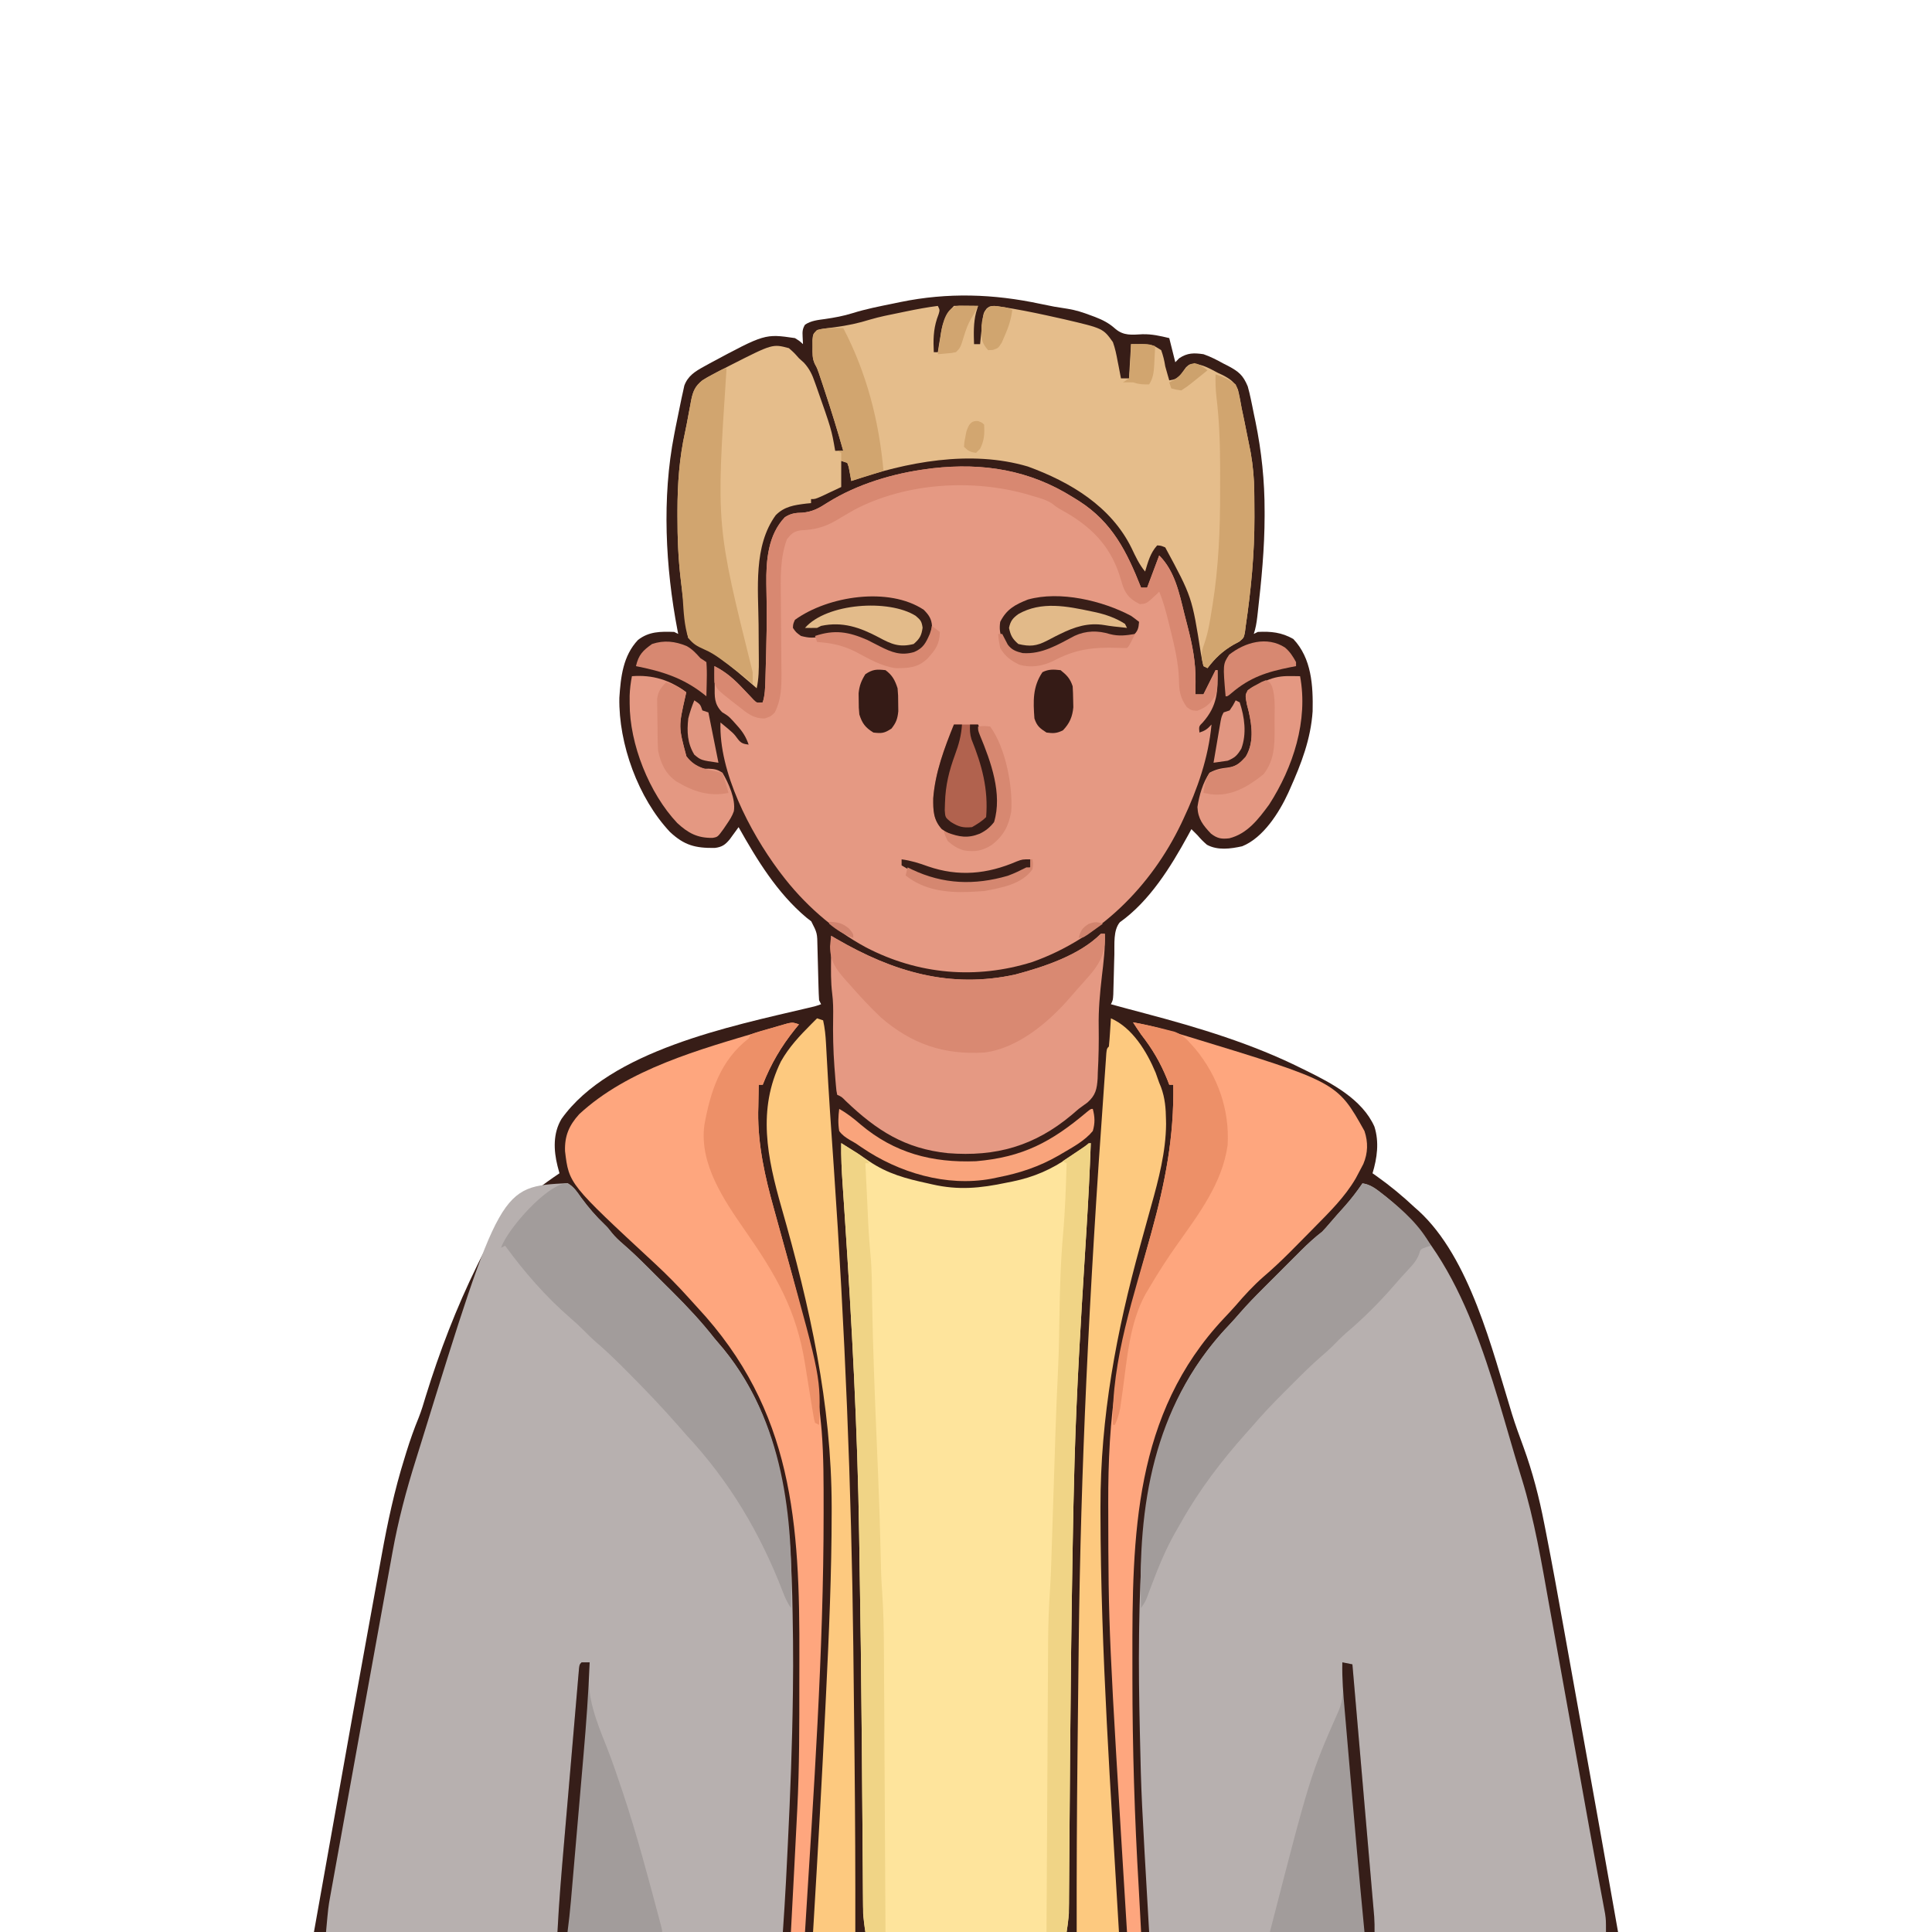 <?xml version="1.0" encoding="UTF-8"?>
<svg version="1.1" xmlns="http://www.w3.org/2000/svg" width="960" height="960">
<path d="M0 0 C6.783 1.41 6.783 1.41 13.629 2.457 C17.618 3.1 21.168 4.265 24.938 5.688 C25.646 5.949 26.355 6.211 27.085 6.481 C30.998 7.996 34.034 9.538 37.188 12.375 C41.374 15.943 45.439 15.349 50.723 15.078 C55.391 14.967 59.471 15.919 64 17 C64.99 20.96 65.98 24.92 67 29 C67.639 28.34 68.279 27.68 68.938 27 C73.083 24.293 76.158 24.314 81 25 C84.493 26.203 87.643 27.846 90.875 29.625 C91.715 30.052 92.556 30.478 93.422 30.918 C98.536 33.655 100.711 35.486 103 41 C103.585 43.092 104.094 45.205 104.535 47.332 C104.913 49.151 104.913 49.151 105.299 51.006 C105.677 52.89 105.677 52.89 106.062 54.812 C106.318 56.026 106.574 57.24 106.838 58.49 C109.869 73.318 111.409 87.989 111.375 103.125 C111.376 103.849 111.377 104.574 111.378 105.32 C111.366 121.448 109.803 137.397 107.973 153.406 C107.89 154.133 107.808 154.859 107.723 155.608 C107.371 158.552 106.941 161.177 106 164 C106.66 163.67 107.32 163.34 108 163 C114.499 162.67 119.842 163.195 125.625 166.5 C134.767 176.123 135.503 189.773 135.238 202.422 C134.315 216.283 129.609 228.439 124 241 C123.711 241.648 123.422 242.296 123.125 242.964 C118.658 252.699 110.703 265.319 100.23 269.508 C94.483 270.776 88.047 271.662 82.715 268.754 C80.965 267.264 79.488 265.748 78 264 C77.006 262.994 76.007 261.993 75 261 C74.443 262.027 73.886 263.055 73.312 264.113 C64.743 279.752 54.231 296.763 39.426 307.277 C36.097 311.299 36.845 318.162 36.719 323.176 C36.681 324.511 36.643 325.846 36.605 327.182 C36.552 329.26 36.499 331.338 36.448 333.416 C36.396 335.44 36.339 337.464 36.281 339.488 C36.251 340.69 36.221 341.892 36.189 343.13 C36 346 36 346 35 348 C40.721 349.571 46.447 351.121 52.188 352.621 C78.707 359.639 105.407 367.692 130 380 C130.684 380.335 131.368 380.669 132.072 381.014 C144.773 387.261 159.934 395.264 165.938 408.812 C168.39 416.517 167.289 424.417 165 432 C165.678 432.473 166.356 432.946 167.055 433.434 C173.795 438.223 179.977 443.34 186 449 C186.615 449.539 187.23 450.078 187.863 450.633 C213.396 473.994 224.42 519.528 234.316 551.688 C236.025 557.196 238.005 562.59 240 568 C244.542 580.48 247.8 593.071 250.332 606.092 C250.636 607.633 250.94 609.175 251.244 610.717 C254.314 626.354 257.16 642.032 259.964 657.718 C260.681 661.723 261.402 665.726 262.122 669.73 C263.328 676.439 264.532 683.149 265.734 689.86 C267.407 699.199 269.085 708.538 270.763 717.877 C272.094 725.284 273.424 732.691 274.754 740.098 C274.891 740.863 275.029 741.628 275.17 742.416 C275.973 746.889 276.775 751.361 277.577 755.834 C277.923 757.769 278.271 759.704 278.618 761.639 C281.444 777.421 284.214 793.211 287 809 C73.16 809 -140.68 809 -361 809 C-339.65 689.202 -339.65 689.202 -333.744 656.881 C-332.768 651.536 -331.797 646.189 -330.828 640.843 C-330.045 636.53 -329.258 632.219 -328.47 627.907 C-328.109 625.929 -327.75 623.95 -327.391 621.971 C-324.424 605.582 -320.988 589.473 -316 573.562 C-315.67 572.483 -315.34 571.403 -315 570.291 C-313.206 564.507 -311.21 558.89 -308.907 553.291 C-307.54 549.837 -306.497 546.307 -305.438 542.75 C-298.567 520.525 -290.253 498.888 -280 478 C-279.627 477.236 -279.255 476.471 -278.871 475.684 C-274.781 467.381 -270.265 459.884 -264 453 C-263.189 452.108 -262.378 451.216 -261.543 450.297 C-254.699 443.123 -247.2 437.518 -239 432 C-239.485 430.19 -239.485 430.19 -239.98 428.344 C-241.931 420.506 -242.253 412.115 -238 405 C-213.883 370.989 -153.578 358.843 -115.648 349.875 C-112.081 349.075 -112.081 349.075 -109 348 C-109.33 347.34 -109.66 346.68 -110 346 C-110.143 343.832 -110.227 341.66 -110.281 339.488 C-110.337 337.515 -110.337 337.515 -110.395 335.502 C-110.43 334.105 -110.465 332.709 -110.5 331.312 C-110.552 329.258 -110.605 327.204 -110.663 325.149 C-110.716 323.272 -110.763 321.394 -110.811 319.517 C-110.911 312.644 -110.911 312.644 -113.898 306.805 C-114.716 306.168 -115.533 305.531 -116.375 304.875 C-130.838 292.678 -140.814 276.335 -150 260 C-150.398 260.554 -150.797 261.109 -151.207 261.68 C-151.737 262.404 -152.267 263.129 -152.812 263.875 C-153.596 264.954 -153.596 264.954 -154.395 266.055 C-156.651 268.789 -158.317 269.92 -161.855 270.336 C-171.56 270.45 -176.965 269.034 -184.062 262.438 C-199.878 245.633 -209.674 218.639 -209.246 195.758 C-208.566 185.375 -207.444 174.896 -200 167 C-194.495 162.703 -188.711 162.78 -182 163 C-181.34 163.33 -180.68 163.66 -180 164 C-180.126 163.368 -180.251 162.737 -180.38 162.086 C-186.35 130.846 -188.15 96.311 -182 65 C-181.67 63.281 -181.67 63.281 -181.333 61.526 C-180.605 57.803 -179.843 54.088 -179.062 50.375 C-178.702 48.62 -178.702 48.62 -178.333 46.83 C-177.969 45.193 -177.969 45.193 -177.598 43.523 C-177.386 42.553 -177.175 41.583 -176.957 40.583 C-175.174 35.77 -171.61 33.557 -167.254 31.16 C-166.341 30.656 -165.427 30.153 -164.487 29.634 C-136.926 14.824 -136.926 14.824 -122 17 C-119.566 18.531 -119.566 18.531 -118 20 C-118.062 18.742 -118.124 17.484 -118.188 16.188 C-118.307 13.748 -118.263 12.435 -116.992 10.332 C-113.918 8.277 -110.527 8.006 -106.938 7.5 C-102.29 6.82 -97.842 6.015 -93.355 4.602 C-86.798 2.552 -80.102 1.241 -73.375 -0.125 C-72.104 -0.389 -70.833 -0.654 -69.523 -0.926 C-46.116 -5.729 -23.32 -4.995 0 0 Z " fill="#371D17" transform="translate(517,151)"/>
<path d="M0 0 C4.07 0.577 6.853 2.849 10 5.312 C10.568 5.757 11.136 6.201 11.722 6.659 C51.623 38.514 64.099 97.689 78.5 144.625 C78.702 145.276 78.904 145.928 79.112 146.599 C85.518 167.342 89.038 188.707 92.862 210.037 C93.615 214.23 94.371 218.423 95.128 222.615 C96.561 230.564 97.991 238.514 99.42 246.465 C101.182 256.271 102.948 266.076 104.715 275.881 C108.163 295.017 108.163 295.017 109.73 303.736 C110.15 306.072 110.571 308.409 110.991 310.746 C111.532 313.754 112.072 316.762 112.612 319.771 C113.967 327.317 115.341 334.859 116.743 342.396 C117.164 344.671 117.584 346.945 118.005 349.22 C118.4 351.346 118.8 353.472 119.201 355.598 C119.556 357.519 119.556 357.519 119.918 359.478 C120.128 360.597 120.338 361.716 120.553 362.869 C121 366 121 366 121 372 C46.09 372 -28.82 372 -106 372 C-109.905 304.312 -109.905 304.312 -110.562 274.812 C-110.583 273.89 -110.604 272.968 -110.626 272.017 C-110.982 256.01 -111.226 240.012 -111 224 C-110.982 222.732 -110.964 221.463 -110.946 220.157 C-110.016 164.623 -106.583 112.737 -66.379 70.52 C-64.464 68.491 -62.639 66.433 -60.821 64.32 C-57.197 60.171 -53.392 56.247 -49.492 52.359 C-48.804 51.67 -48.115 50.98 -47.406 50.27 C-45.963 48.827 -44.52 47.385 -43.075 45.944 C-40.87 43.745 -38.671 41.541 -36.473 39.336 C-35.063 37.927 -33.653 36.518 -32.242 35.109 C-31.59 34.455 -30.938 33.801 -30.266 33.127 C-26.983 29.861 -23.667 26.84 -20 24 C-18.86 22.804 -17.754 21.575 -16.688 20.312 C-14.127 17.311 -11.524 14.361 -8.875 11.438 C-5.62 7.789 -2.751 4.04 0 0 Z " fill="#B7B0AF" transform="translate(677,588)"/>
<path d="M0 0 C3.027 1.71 4.734 4.389 6.707 7.168 C10.265 11.998 13.942 16.325 18.293 20.477 C19.957 22.105 19.957 22.105 21.957 24.668 C23.745 26.848 25.48 28.482 27.615 30.302 C31.711 33.852 35.587 37.574 39.422 41.402 C40.099 42.077 40.777 42.751 41.475 43.446 C42.897 44.863 44.318 46.281 45.738 47.701 C47.88 49.841 50.031 51.974 52.182 54.105 C59.576 61.47 66.518 68.884 72.957 77.105 C74.452 78.88 75.952 80.652 77.457 82.418 C110.37 122.83 111.267 174.322 111.957 224.105 C111.982 225.844 111.982 225.844 112.007 227.617 C112.104 235.782 112.061 243.941 111.957 252.105 C111.948 252.815 111.94 253.525 111.931 254.257 C111.623 278.812 110.656 303.33 109.457 327.855 C109.424 328.531 109.391 329.207 109.357 329.904 C109.134 334.466 108.906 339.028 108.676 343.59 C108.59 345.303 108.59 345.303 108.502 347.051 C108.072 355.411 107.514 363.75 106.957 372.105 C32.047 372.105 -42.863 372.105 -120.043 372.105 C-118.918 359.73 -118.918 359.73 -117.952 354.377 C-117.735 353.162 -117.518 351.947 -117.294 350.695 C-117.058 349.4 -116.821 348.104 -116.578 346.77 C-116.324 345.36 -116.071 343.95 -115.818 342.541 C-115.134 338.732 -114.444 334.924 -113.753 331.117 C-113.021 327.078 -112.294 323.038 -111.566 318.998 C-110.338 312.181 -109.106 305.366 -107.871 298.551 C-106.621 291.645 -105.372 284.739 -104.127 277.832 C-103.975 276.99 -103.824 276.148 -103.667 275.281 C-103.362 273.586 -103.056 271.892 -102.751 270.198 C-99.571 252.556 -96.373 234.917 -93.165 217.281 C-92.351 212.803 -91.54 208.325 -90.732 203.847 C-89.811 198.749 -88.885 193.653 -87.952 188.558 C-87.639 186.845 -87.329 185.132 -87.022 183.418 C-84.215 167.79 -80.178 152.59 -75.407 137.451 C-74.476 134.487 -73.552 131.521 -72.636 128.553 C-33.392 1.724 -33.392 1.724 0 0 Z " fill="#B7B0AF" transform="translate(282.043,587.895)"/>
<path d="M0 0 C1.088 0.675 2.176 1.351 3.297 2.047 C19.741 12.6 26.957 27.203 34 45 C34.99 45 35.98 45 37 45 C38.98 39.72 40.96 34.44 43 29 C50.766 36.766 52.934 47.562 55.503 57.999 C56.02 60.08 56.559 62.155 57.102 64.23 C59.494 73.487 61.155 81.922 61.062 91.5 C61.053 92.727 61.044 93.954 61.035 95.219 C61.018 96.595 61.018 96.595 61 98 C62.32 98 63.64 98 65 98 C66.98 94.04 68.96 90.08 71 86 C71.33 86 71.66 86 72 86 C72.197 96.482 71.968 103.664 64.715 111.898 C62.684 113.935 62.684 113.935 63 117 C65.993 116.002 66.948 115.248 69 113 C67.435 129.635 62.077 144.945 55 160 C54.655 160.735 54.309 161.47 53.953 162.227 C38.893 193.632 13.093 219.271 -20 231 C-47.958 239.761 -76.676 237.297 -102.688 223.75 C-119.334 214.764 -133.631 202.084 -145 187 C-145.404 186.465 -145.809 185.93 -146.225 185.378 C-160.462 166.153 -175.822 136.707 -175 112 C-168.45 117.384 -168.45 117.384 -166.312 120.312 C-164.698 122.388 -163.556 122.647 -161 123 C-162.337 119.126 -164 116.527 -166.75 113.5 C-167.405 112.768 -168.06 112.036 -168.734 111.281 C-171.007 108.841 -171.007 108.841 -174.211 106.863 C-178.226 102.741 -177.891 99.243 -177.875 93.688 C-177.896 92.756 -177.916 91.825 -177.938 90.865 C-177.984 88.576 -178.004 86.29 -178 84 C-172.187 86.951 -168.192 90.519 -163.75 95.25 C-162.544 96.533 -161.33 97.809 -160.109 99.078 C-159.583 99.639 -159.057 100.2 -158.515 100.778 C-156.935 102.314 -156.935 102.314 -154 102 C-152.876 98.34 -152.795 94.822 -152.684 91.008 C-152.663 90.318 -152.642 89.628 -152.621 88.917 C-152.555 86.653 -152.496 84.389 -152.438 82.125 C-152.392 80.551 -152.347 78.976 -152.302 77.402 C-152.095 69.767 -151.966 62.142 -152.043 54.504 C-152.049 53.837 -152.054 53.17 -152.06 52.482 C-152.089 49.362 -152.136 46.243 -152.213 43.124 C-152.365 31.535 -151.401 18.791 -143 10 C-140.057 8.115 -137.828 7.817 -134.375 7.75 C-129.203 7.313 -126.089 5.524 -121.789 2.742 C-107.097 -6.435 -89.124 -11.828 -72 -14 C-71.187 -14.11 -70.373 -14.219 -69.535 -14.332 C-44.491 -17.157 -21.456 -13.472 0 0 Z " fill="#E59983" transform="translate(533,247)"/>
<path d="M0 0 C0.643 0.412 1.286 0.825 1.949 1.25 C3.881 2.485 5.82 3.711 7.762 4.93 C9.854 6.268 11.922 7.646 13.957 9.07 C23.13 15.264 32.286 17.697 43 20 C43.738 20.169 44.476 20.338 45.236 20.512 C58.263 23.49 69.074 22.421 82.062 19.688 C83.074 19.487 84.085 19.287 85.127 19.08 C95.912 16.837 104.479 13.107 113.5 6.812 C115.072 5.735 116.645 4.658 118.219 3.582 C119.239 2.874 119.239 2.874 120.279 2.152 C122 1 122 1 124 0 C123.506 14.274 122.763 28.523 121.879 42.777 C121.827 43.616 121.775 44.455 121.721 45.32 C121.505 48.812 121.287 52.303 121.069 55.795 C118.986 89.182 116.991 122.559 116 156 C115.961 157.3 115.961 157.3 115.922 158.626 C115.509 172.748 115.239 186.873 115 201 C114.98 202.126 114.961 203.253 114.941 204.413 C114.385 236.477 114.007 268.542 113.75 300.609 C113.729 303.211 113.708 305.814 113.686 308.416 C113.591 320.144 113.499 331.872 113.419 343.6 C113.385 348.514 113.347 353.429 113.308 358.344 C113.29 360.655 113.274 362.967 113.26 365.279 C113.241 368.47 113.216 371.66 113.189 374.851 C113.185 375.782 113.181 376.713 113.177 377.673 C113.168 378.54 113.16 379.408 113.151 380.301 C113.144 381.416 113.144 381.416 113.136 382.554 C112.96 385.72 112.449 388.86 112 392 C79 392 46 392 12 392 C10.875 384.125 10.875 384.125 10.849 380.301 C10.84 379.434 10.832 378.566 10.823 377.673 C10.819 376.742 10.815 375.811 10.811 374.851 C10.802 373.849 10.794 372.848 10.785 371.815 C10.759 368.49 10.739 365.165 10.719 361.84 C10.701 359.484 10.683 357.128 10.664 354.773 C10.625 349.764 10.589 344.755 10.554 339.746 C10.474 328.001 10.378 316.255 10.282 304.51 C10.261 301.906 10.24 299.302 10.219 296.698 C9.971 265.914 9.583 235.133 9.056 204.352 C9.003 201.189 8.954 198.027 8.907 194.865 C8.115 142.167 5.281 89.552 1.795 36.972 C1.629 34.477 1.465 31.981 1.3 29.486 C1.099 26.433 0.894 23.38 0.686 20.328 C0.231 13.54 -0.12 6.805 0 0 Z " fill="#FEE49C" transform="translate(418,568)"/>
<path d="M0 0 C1 2 1 2 0.441 3.996 C0.151 4.802 -0.139 5.607 -0.438 6.438 C-2.235 12.034 -2.299 17.171 -2 23 C-1.34 23 -0.68 23 0 23 C0.17 21.915 0.34 20.829 0.516 19.711 C0.76 18.265 1.004 16.82 1.25 15.375 C1.36 14.662 1.469 13.949 1.582 13.215 C2.508 7.902 4.098 3.902 8 0 C10.02 -0.072 12.042 -0.084 14.062 -0.062 C15.167 -0.053 16.272 -0.044 17.41 -0.035 C18.265 -0.024 19.119 -0.012 20 0 C19.67 1.093 19.34 2.186 19 3.312 C17.67 8.529 17.823 13.652 18 19 C18.99 19 19.98 19 21 19 C21.11 17.88 21.219 16.76 21.332 15.605 C21.491 14.133 21.652 12.66 21.812 11.188 C21.918 10.081 21.918 10.081 22.025 8.951 C22.645 3.473 22.645 3.473 24.311 1.253 C26 0 26 0 29.754 0.152 C31.36 0.393 32.963 0.657 34.562 0.938 C35.862 1.15 35.862 1.15 37.187 1.367 C44.714 2.658 52.176 4.259 59.625 5.938 C60.702 6.178 61.779 6.418 62.889 6.666 C82.125 11.164 82.125 11.164 87 18 C88.097 21.055 88.731 24.123 89.312 27.312 C89.481 28.148 89.649 28.984 89.822 29.846 C90.232 31.894 90.618 33.947 91 36 C92.32 36 93.64 36 95 36 C95.33 30.39 95.66 24.78 96 19 C106.312 19 106.312 19 111 22 C111.998 24.852 112.547 27.081 113 30 C113.355 31.339 113.728 32.673 114.125 34 C114.414 34.99 114.703 35.98 115 37 C117.543 36.612 118.742 36.276 120.527 34.371 C121.468 33.082 122.405 31.79 123.34 30.496 C125 29 125 29 127.334 28.796 C131.79 29.137 135.22 31.194 139.125 33.25 C139.936 33.626 140.747 34.003 141.582 34.391 C145.193 36.3 147.465 37.774 149.129 41.589 C149.93 44.715 150.492 47.814 151 51 C151.444 53.121 151.894 55.241 152.352 57.359 C152.779 59.489 153.204 61.619 153.625 63.75 C153.842 64.821 154.058 65.892 154.281 66.996 C154.49 68.044 154.699 69.092 154.914 70.172 C155.099 71.101 155.284 72.03 155.475 72.987 C156.602 79.456 157.17 85.748 157.238 92.301 C157.248 93.083 157.257 93.866 157.267 94.672 C157.292 97.219 157.304 99.765 157.312 102.312 C157.316 103.185 157.32 104.058 157.323 104.957 C157.354 123.161 155.654 141.004 153 159 C152.862 160.093 152.723 161.186 152.58 162.312 C152 165 152 165 149.742 166.836 C148.796 167.344 147.85 167.852 146.875 168.375 C141.457 171.533 137.779 175.034 134 180 C133.34 179.67 132.68 179.34 132 179 C131.494 177 131.101 174.971 130.75 172.938 C126.286 144.611 126.286 144.611 113 120 C110.871 119.13 110.871 119.13 109 119 C105.571 122.756 104.436 127.235 103 132 C100.02 128.423 98.23 124.483 96.25 120.312 C86.1 99.673 65.945 87.533 44.738 79.812 C16.258 71.383 -15.667 77.554 -43 87 C-43.164 86.043 -43.164 86.043 -43.332 85.066 C-43.491 84.24 -43.649 83.414 -43.812 82.562 C-43.963 81.739 -44.114 80.915 -44.27 80.066 C-44.631 79.044 -44.631 79.044 -45 78 C-46.485 77.505 -46.485 77.505 -48 77 C-48 81.29 -48 85.58 -48 90 C-50.123 91.005 -52.248 92.004 -54.375 93 C-55.558 93.557 -56.742 94.114 -57.961 94.688 C-61 96 -61 96 -63 96 C-63 96.66 -63 97.32 -63 98 C-63.785 98.075 -64.57 98.15 -65.379 98.227 C-71.315 98.969 -76.22 99.631 -80.539 103.992 C-91.691 119.319 -89.23 140.642 -89.062 158.5 C-89.035 162.053 -89.01 165.607 -88.991 169.16 C-88.979 171.357 -88.962 173.554 -88.938 175.751 C-88.906 180.621 -88.955 185.213 -90 190 C-90.949 189.175 -91.897 188.35 -92.875 187.5 C-94.247 186.33 -95.622 185.164 -97 184 C-97.714 183.397 -98.428 182.793 -99.164 182.172 C-106.763 175.92 -115.161 169.419 -124 165 C-124.471 163.061 -124.471 163.061 -124.781 160.504 C-124.901 159.551 -125.021 158.597 -125.145 157.615 C-125.262 156.608 -125.379 155.6 -125.5 154.562 C-125.617 153.621 -125.735 152.679 -125.855 151.709 C-126.108 149.657 -126.351 147.603 -126.587 145.549 C-126.885 142.992 -127.198 140.441 -127.526 137.889 C-128.922 126.7 -129.399 115.646 -129.375 104.375 C-129.375 103.505 -129.375 102.636 -129.375 101.739 C-129.349 88.41 -128.467 75.644 -125.564 62.593 C-124.977 59.895 -124.474 57.19 -123.984 54.473 C-123.658 52.731 -123.33 50.991 -123 49.25 C-122.859 48.468 -122.717 47.687 -122.571 46.882 C-121.63 42.285 -120.507 40.05 -117 37 C-114.657 35.524 -114.657 35.524 -112.07 34.16 C-111.116 33.656 -110.162 33.153 -109.179 32.634 C-108.171 32.115 -107.164 31.597 -106.125 31.062 C-105.094 30.531 -104.064 29.999 -103.002 29.45 C-82.106 18.831 -82.106 18.831 -74 21 C-71.438 23.25 -71.438 23.25 -69 26 C-68.185 26.736 -67.371 27.472 -66.531 28.23 C-63.728 31.297 -62.386 34.205 -61.062 38.062 C-60.696 39.084 -60.696 39.084 -60.322 40.126 C-52.837 61.388 -52.837 61.388 -51 72 C-49.68 72 -48.36 72 -47 72 C-49.831 61.984 -52.907 52.066 -56.188 42.188 C-56.532 41.144 -56.877 40.101 -57.232 39.025 C-57.562 38.041 -57.891 37.057 -58.23 36.043 C-58.67 34.728 -58.67 34.728 -59.118 33.387 C-59.943 31.004 -59.943 31.004 -61.094 28.883 C-62.454 26.057 -62.264 23.484 -62.25 20.375 C-62.258 18.654 -62.258 18.654 -62.266 16.898 C-62 14 -62 14 -60 12 C-58.188 11.545 -58.188 11.545 -56 11.254 C-55.194 11.139 -54.389 11.023 -53.559 10.904 C-52.292 10.735 -52.292 10.735 -51 10.562 C-45.001 9.759 -39.412 8.6 -33.638 6.778 C-28.766 5.341 -23.788 4.384 -18.812 3.375 C-17.772 3.158 -16.731 2.942 -15.658 2.719 C-10.452 1.648 -5.273 0.671 0 0 Z " fill="#E5BD8B" transform="translate(466,152)"/>
<path d="M0 0 C-0.652 0.799 -1.305 1.598 -1.977 2.422 C-8.865 11.02 -13.968 19.696 -18 30 C-18.66 30 -19.32 30 -20 30 C-20.09 33.583 -20.141 37.166 -20.188 40.75 C-20.213 41.727 -20.238 42.704 -20.264 43.711 C-20.418 59.992 -16.899 75.723 -12.53 91.315 C-11.788 93.963 -11.061 96.615 -10.337 99.269 C-8.904 104.516 -7.454 109.758 -6 115 C1.667 142.645 8.372 170.364 11 199 C11.094 200.017 11.189 201.034 11.286 202.081 C12.31 214.97 12.245 227.891 12.25 240.812 C12.25 241.796 12.25 241.796 12.251 242.798 C12.256 312.281 7.265 381.682 3 451 C0.69 451 -1.62 451 -4 451 C-3.965 450.331 -3.929 449.662 -3.893 448.973 C-3.553 442.536 -3.215 436.098 -2.878 429.66 C-2.706 426.354 -2.532 423.048 -2.357 419.742 C-1.95 412.027 -1.554 404.311 -1.177 396.595 C-1.066 394.348 -0.953 392.102 -0.837 389.855 C0.226 369.041 0.187 348.216 0.185 327.38 C0.185 323.3 0.192 319.221 0.206 315.142 C0.427 247.883 -2.825 191.787 -50.567 140.55 C-51.995 139.006 -53.402 137.445 -54.805 135.879 C-60.155 129.935 -65.694 124.309 -71.562 118.875 C-114.282 79.277 -114.282 79.277 -116.238 63.02 C-116.493 55.448 -114.262 50.222 -109.188 44.625 C-84.939 22.156 -49.304 12.472 -18.312 3.25 C-17.189 2.913 -17.189 2.913 -16.042 2.568 C-13.923 1.936 -11.8 1.317 -9.676 0.703 C-8.458 0.349 -7.24 -0.005 -5.986 -0.37 C-3 -1 -3 -1 0 0 Z " fill="#FEA67E" transform="translate(397,509)"/>
<path d="M0 0 C8.694 1.478 17.077 3.936 25.5 6.5 C26.221 6.719 26.943 6.938 27.686 7.164 C101.409 29.65 101.409 29.65 115 54 C116.861 59.582 116.729 64.93 114.438 70.375 C113.655 71.932 112.841 73.473 112 75 C111.572 75.808 111.144 76.616 110.703 77.449 C105.258 86.837 97.556 94.315 90 102 C89.203 102.812 88.406 103.625 87.584 104.461 C85.084 107.002 82.576 109.535 80.062 112.062 C79.282 112.848 78.502 113.633 77.698 114.441 C73.52 118.607 69.265 122.615 64.779 126.447 C59.768 130.821 55.326 135.686 51 140.727 C49.096 142.891 47.129 144.984 45.147 147.077 C0.398 194.672 -0.428 254.84 -0.317 316.829 C-0.312 319.848 -0.311 322.868 -0.311 325.888 C-0.294 360.65 0.761 395.256 2.822 429.955 C3.1 434.718 3.35 439.482 3.598 444.246 C3.639 445.046 3.681 445.845 3.724 446.669 C3.816 448.446 3.908 450.223 4 452 C1.69 452 -0.62 452 -3 452 C-12.213 302.245 -12.213 302.245 -12.312 242.375 C-12.316 241.14 -12.32 239.906 -12.324 238.634 C-12.356 218.389 -11.489 198.202 -8.25 178.188 C-8.078 177.112 -7.906 176.037 -7.729 174.929 C-3.765 150.984 2.708 127.749 9.148 104.383 C16.024 79.438 20.42 56.977 20 31 C19.34 31 18.68 31 18 31 C17.49 29.675 17.49 29.675 16.969 28.324 C13.584 19.943 9.587 13.168 4 6 C2.626 4.023 1.31 2.02 0 0 Z " fill="#FEA67E" transform="translate(563,508)"/>
<path d="M0 0 C0.66 0 1.32 0 2 0 C2.212 7.183 1.356 14.125 0.5 21.25 C-0.457 29.614 -1.223 37.829 -1.062 46.25 C-0.956 53.788 -1.075 61.283 -1.5 68.812 C-1.528 69.822 -1.557 70.831 -1.586 71.87 C-1.943 77.173 -2.583 80.234 -6.648 83.824 C-8.085 84.902 -9.535 85.961 -11 87 C-12.199 88.01 -13.39 89.031 -14.57 90.062 C-32.962 105.434 -52.092 110.9 -76 109 C-97.292 106.79 -111.39 97.743 -126.672 83.152 C-128.801 80.983 -128.801 80.983 -131 80 C-131.411 78.032 -131.411 78.032 -131.633 75.426 C-131.717 74.458 -131.801 73.491 -131.887 72.494 C-132.005 70.919 -132.005 70.919 -132.125 69.312 C-132.211 68.24 -132.296 67.167 -132.385 66.062 C-132.989 57.832 -133.164 49.648 -133.014 41.398 C-132.95 37.428 -132.988 33.598 -133.492 29.656 C-134.213 23.924 -134.108 18.206 -134.062 12.438 C-134.058 11.333 -134.053 10.229 -134.049 9.092 C-134.037 6.394 -134.021 3.697 -134 1 C-133.129 1.508 -132.257 2.016 -131.359 2.539 C-103.216 18.856 -74.977 27.365 -42.461 20.223 C-28.259 16.419 -10.694 10.694 0 0 Z " fill="#E59983" transform="translate(547,464)"/>
<path d="M0 0 C4.071 0.577 6.852 2.85 10 5.312 C10.565 5.753 11.131 6.193 11.713 6.646 C20.404 13.561 28.688 21.135 34 31 C33.216 31.227 32.432 31.454 31.625 31.688 C28.814 32.728 28.814 32.728 28.098 35.281 C26.812 38.466 25.158 40.314 22.812 42.812 C20.067 45.771 17.356 48.73 14.75 51.812 C7.695 59.904 -0.063 67.514 -8.242 74.461 C-10.664 76.581 -12.888 78.876 -15.14 81.173 C-16.869 82.871 -18.647 84.439 -20.496 86.004 C-25.569 90.416 -30.305 95.154 -35.046 99.915 C-36.56 101.435 -38.079 102.949 -39.6 104.463 C-44.944 109.804 -50.093 115.251 -55 121 C-56.009 122.134 -57.021 123.265 -58.035 124.395 C-70.098 137.95 -81.117 152.375 -90.003 168.225 C-90.987 169.977 -91.997 171.715 -93.008 173.453 C-97.904 182.069 -101.541 191.053 -105.031 200.32 C-105.39 201.272 -105.748 202.223 -106.117 203.203 C-106.433 204.056 -106.749 204.908 -107.074 205.786 C-108 208 -108 208 -110 211 C-111.732 159.94 -103.803 111.652 -68.562 72.812 C-67.482 71.677 -67.482 71.677 -66.379 70.52 C-64.464 68.491 -62.639 66.433 -60.821 64.32 C-57.197 60.171 -53.392 56.247 -49.492 52.359 C-48.804 51.67 -48.115 50.98 -47.406 50.27 C-45.963 48.827 -44.52 47.385 -43.075 45.944 C-40.87 43.745 -38.671 41.541 -36.473 39.336 C-35.063 37.927 -33.653 36.518 -32.242 35.109 C-31.59 34.455 -30.938 33.801 -30.266 33.127 C-26.983 29.861 -23.667 26.84 -20 24 C-18.86 22.804 -17.754 21.575 -16.688 20.312 C-14.127 17.311 -11.524 14.361 -8.875 11.438 C-5.62 7.789 -2.751 4.04 0 0 Z " fill="#A29C9B" transform="translate(677,588)"/>
<path d="M0 0 C3.216 1.516 4.85 4.231 6.855 7.055 C10.413 11.884 14.09 16.212 18.441 20.363 C20.105 21.992 20.105 21.992 22.105 24.555 C23.894 26.734 25.629 28.369 27.764 30.188 C31.86 33.739 35.735 37.461 39.57 41.289 C40.248 41.963 40.926 42.638 41.624 43.332 C43.046 44.75 44.467 46.168 45.886 47.588 C48.029 49.728 50.179 51.86 52.33 53.992 C59.724 61.357 66.666 68.77 73.105 76.992 C74.601 78.767 76.1 80.538 77.605 82.305 C107.159 118.591 112.529 165.589 111.105 210.992 C109.266 208.233 108.209 205.905 107.039 202.828 C95.758 173.618 80.542 147.975 59.105 124.992 C57.975 123.705 56.85 122.414 55.73 121.117 C47.59 111.822 39.143 102.929 30.418 94.18 C29.527 93.284 28.636 92.389 27.718 91.466 C23.221 86.979 18.677 82.62 13.835 78.507 C12.009 76.907 10.305 75.225 8.605 73.492 C6.315 71.161 3.971 68.983 1.48 66.867 C-10.825 56.21 -21.301 44.122 -30.895 30.992 C-31.555 31.322 -32.215 31.652 -32.895 31.992 C-30.026 23.096 -9.884 -0.041 0 0 Z " fill="#A29C9B" transform="translate(281.895,588.008)"/>
<path d="M0 0 C0.99 0.33 1.98 0.66 3 1 C3.86 4.819 4.224 8.503 4.432 12.41 C4.504 13.704 4.575 14.999 4.649 16.333 C4.686 17.027 4.724 17.721 4.762 18.437 C4.967 22.265 5.187 26.093 5.407 29.921 C5.453 30.736 5.5 31.551 5.548 32.391 C6.099 41.872 6.748 51.346 7.402 60.82 C7.527 62.633 7.652 64.445 7.776 66.257 C7.967 69.031 8.159 71.806 8.35 74.58 C13.804 153.709 17.068 232.688 18 312 C18.011 312.908 18.021 313.817 18.032 314.753 C18.208 329.647 18.372 344.542 18.528 359.437 C18.562 362.622 18.596 365.807 18.63 368.991 C18.932 397.329 19.057 425.661 19 454 C12.07 454 5.14 454 -2 454 C-1.9 452.344 -1.8 450.689 -1.696 448.983 C0.413 413.991 2.363 378.993 4.058 343.978 C4.185 341.354 4.314 338.731 4.443 336.107 C5.92 305.969 7.229 275.806 7.25 245.625 C7.251 244.693 7.251 243.761 7.252 242.8 C7.194 191.403 -3.609 143.188 -17.688 93.998 C-24.731 69.295 -29.782 45.377 -17.938 21.375 C-13.944 14.307 -8.693 8.711 -3 3 C-2.397 2.394 -1.793 1.788 -1.172 1.164 C-0.785 0.78 -0.398 0.396 0 0 Z " fill="#FDC97F" transform="translate(406,506)"/>
<path d="M0 0 C10.712 4.667 17.939 16.683 22.25 27.062 C22.844 28.704 23.428 30.35 24 32 C24.299 32.731 24.598 33.462 24.906 34.215 C26.902 39.62 27.308 44.795 27.375 50.5 C27.389 51.168 27.403 51.837 27.417 52.525 C27.297 66.316 23.726 80.033 20.014 93.225 C19.35 95.589 18.699 97.955 18.05 100.323 C16.925 104.423 15.794 108.521 14.659 112.618 C2.726 155.728 -5.246 198.09 -5.188 243 C-5.187 243.958 -5.186 244.916 -5.185 245.903 C-5.042 315.317 0.011 384.726 4 454 C-2.93 454 -9.86 454 -17 454 C-17.059 424.618 -16.912 395.243 -16.597 365.862 C-16.562 362.624 -16.528 359.386 -16.494 356.147 C-16.338 341.431 -16.174 326.716 -16 312 C-15.985 310.736 -15.985 310.736 -15.97 309.446 C-14.969 224.646 -11.088 140.284 -3.291 31.963 C-3.098 29.334 -2.912 26.704 -2.734 24.074 C-2.651 22.887 -2.569 21.701 -2.483 20.479 C-2.413 19.441 -2.344 18.402 -2.272 17.332 C-2 15 -2 15 -1 14 C-0.765 11.65 -0.586 9.294 -0.438 6.938 C-0.354 5.647 -0.27 4.357 -0.184 3.027 C-0.093 1.529 -0.093 1.529 0 0 Z " fill="#FDC97F" transform="translate(552,506)"/>
<path d="M0 0 C1.774 1.099 3.544 2.205 5.312 3.312 C6.299 3.927 7.285 4.542 8.301 5.176 C10.502 6.663 12.233 8.04 14 10 C13.34 10 12.68 10 12 10 C12.264 15.495 12.53 20.991 12.8 26.486 C12.891 28.35 12.981 30.215 13.07 32.08 C13.582 43.859 13.582 43.859 14.543 55.605 C15.254 62.781 15.223 69.997 15.331 77.201 C15.722 102.211 16.74 127.192 17.798 152.18 C17.96 156.019 18.121 159.857 18.281 163.695 C18.313 164.447 18.344 165.199 18.377 165.974 C18.927 179.203 19.326 192.433 19.633 205.67 C19.659 206.73 19.659 206.73 19.686 207.812 C19.732 209.696 19.776 211.58 19.818 213.464 C19.925 216.798 20.138 220.119 20.366 223.447 C20.971 232.406 21.169 241.342 21.205 250.32 C21.215 251.879 21.225 253.438 21.235 254.997 C21.262 259.174 21.283 263.35 21.303 267.527 C21.325 271.913 21.353 276.298 21.379 280.684 C21.429 288.963 21.474 297.243 21.517 305.523 C21.567 314.959 21.622 324.396 21.677 333.833 C21.79 353.222 21.897 372.611 22 392 C18.7 392 15.4 392 12 392 C11.021 386.254 10.837 380.674 10.811 374.851 C10.802 373.849 10.794 372.848 10.785 371.815 C10.759 368.49 10.739 365.165 10.719 361.84 C10.701 359.484 10.683 357.128 10.664 354.773 C10.625 349.764 10.589 344.755 10.554 339.746 C10.474 328.001 10.378 316.255 10.282 304.51 C10.261 301.906 10.24 299.302 10.219 296.698 C9.971 265.914 9.583 235.133 9.056 204.352 C9.003 201.189 8.954 198.027 8.907 194.865 C8.115 142.167 5.281 89.552 1.795 36.972 C1.629 34.477 1.465 31.981 1.3 29.486 C1.099 26.433 0.894 23.38 0.686 20.328 C0.231 13.54 -0.12 6.805 0 0 Z " fill="#F0D486" transform="translate(418,568)"/>
<path d="M0 0 C0.33 0 0.66 0 1 0 C0.506 14.274 -0.237 28.523 -1.121 42.777 C-1.173 43.616 -1.225 44.455 -1.279 45.32 C-1.495 48.812 -1.713 52.303 -1.931 55.795 C-4.014 89.182 -6.009 122.559 -7 156 C-7.026 156.866 -7.052 157.733 -7.078 158.626 C-7.491 172.748 -7.761 186.873 -8 201 C-8.02 202.126 -8.039 203.253 -8.059 204.413 C-8.615 236.477 -8.993 268.542 -9.25 300.609 C-9.271 303.211 -9.292 305.814 -9.314 308.416 C-9.409 320.144 -9.501 331.872 -9.581 343.6 C-9.615 348.514 -9.653 353.429 -9.692 358.344 C-9.71 360.655 -9.726 362.967 -9.74 365.279 C-9.759 368.47 -9.784 371.66 -9.811 374.851 C-9.817 376.248 -9.817 376.248 -9.823 377.673 C-9.87 382.549 -10.181 387.191 -11 392 C-14.3 392 -17.6 392 -21 392 C-20.892 371.676 -20.78 351.351 -20.661 331.027 C-20.606 321.589 -20.552 312.15 -20.503 302.712 C-20.46 294.479 -20.413 286.246 -20.363 278.013 C-20.337 273.659 -20.312 269.306 -20.291 264.953 C-20.271 260.842 -20.247 256.732 -20.22 252.621 C-20.21 251.125 -20.203 249.629 -20.197 248.133 C-20.16 239.26 -19.844 230.444 -19.239 221.594 C-18.943 217.149 -18.763 212.707 -18.627 208.255 C-18.599 207.409 -18.571 206.562 -18.543 205.69 C-18.453 202.956 -18.367 200.222 -18.281 197.488 C-18.218 195.544 -18.155 193.599 -18.091 191.654 C-17.925 186.571 -17.762 181.488 -17.599 176.405 C-17.339 168.292 -17.077 160.179 -16.812 152.066 C-16.722 149.274 -16.633 146.482 -16.545 143.691 C-16.228 133.849 -15.824 124.017 -15.338 114.182 C-15.043 108.128 -14.833 102.081 -14.754 96.02 C-14.722 94.171 -14.691 92.322 -14.658 90.474 C-14.643 89.549 -14.627 88.623 -14.612 87.67 C-14.366 73.352 -14.008 59.112 -12.735 44.844 C-11.705 33.25 -11.354 21.631 -11 10 C-11.66 9.67 -12.32 9.34 -13 9 C-11.718 8.151 -11.718 8.151 -10.41 7.285 C-9.294 6.544 -8.178 5.803 -7.062 5.062 C-6.499 4.689 -5.935 4.316 -5.354 3.932 C-2.54 2.14 -2.54 2.14 0 0 Z " fill="#F0D486" transform="translate(541,568)"/>
<path d="M0 0 C0.66 0 1.32 0 2 0 C2.491 9.329 -0.39 14.88 -6.5 21.688 C-7.03 22.289 -7.561 22.891 -8.107 23.51 C-9.202 24.747 -10.3 25.98 -11.402 27.21 C-12.891 28.878 -14.354 30.564 -15.812 32.258 C-26.186 44.162 -41.578 57.08 -58 59 C-77.95 60.226 -94.004 54.787 -109.25 41.605 C-114.809 36.338 -119.962 30.764 -125 25 C-125.479 24.469 -125.957 23.939 -126.451 23.392 C-131.365 17.894 -134.527 13.805 -134.562 6.25 C-134.421 4.496 -134.25 2.742 -134 1 C-133.129 1.508 -132.257 2.016 -131.359 2.539 C-103.216 18.856 -74.977 27.365 -42.461 20.223 C-28.259 16.419 -10.694 10.694 0 0 Z " fill="#D98972" transform="translate(547,464)"/>
<path d="M0 0 C1.32 0 2.64 0 4 0 C3.884 1.058 3.768 2.117 3.648 3.207 C2.588 17.674 7.222 28.918 12.512 42.175 C15.146 48.871 17.462 55.679 19.75 62.5 C19.993 63.221 20.235 63.942 20.486 64.685 C27.536 85.772 33.17 107.303 38.905 128.776 C39.118 129.571 39.33 130.367 39.549 131.186 C40 133 40 133 40 134 C22.84 134 5.68 134 -12 134 C-11.419 124.123 -10.836 114.287 -9.984 104.438 C-9.888 103.305 -9.792 102.173 -9.693 101.006 C-9.381 97.337 -9.066 93.669 -8.75 90 C-8.53 87.426 -8.309 84.852 -8.089 82.278 C-7.63 76.922 -7.169 71.567 -6.707 66.212 C-6.173 60.02 -5.644 53.827 -5.117 47.634 C-4.608 41.651 -4.094 35.669 -3.578 29.686 C-3.359 27.147 -3.143 24.608 -2.927 22.069 C-2.628 18.543 -2.322 15.018 -2.016 11.492 C-1.927 10.438 -1.839 9.383 -1.748 8.297 C-1.622 6.868 -1.622 6.868 -1.493 5.41 C-1.422 4.577 -1.35 3.745 -1.276 2.887 C-1 1 -1 1 0 0 Z " fill="#A29C9B" transform="translate(289,826)"/>
<path d="M0 0 C2.475 0.495 2.475 0.495 5 1 C6.437 17.603 7.871 34.205 9.303 50.808 C9.967 58.517 10.633 66.226 11.3 73.935 C11.882 80.655 12.462 87.374 13.041 94.093 C13.347 97.651 13.654 101.209 13.963 104.766 C14.308 108.738 14.649 112.71 14.99 116.682 C15.093 117.861 15.196 119.04 15.302 120.255 C15.441 121.881 15.441 121.881 15.582 123.539 C15.664 124.479 15.745 125.418 15.828 126.386 C15.995 128.919 16 131.461 16 134 C-1.16 134 -18.32 134 -36 134 C-15.934 56.063 -15.934 56.063 -1.699 23.766 C0.338 18.743 0.469 14.238 0.25 8.875 C0.232 8.014 0.214 7.153 0.195 6.266 C0.149 4.177 0.077 2.088 0 0 Z " fill="#A29C9B" transform="translate(667,826)"/>
<path d="M0 0 C1.088 0.675 2.176 1.351 3.297 2.047 C19.741 12.6 26.957 27.203 34 45 C34.99 45 35.98 45 37 45 C38.98 39.72 40.96 34.44 43 29 C50.766 36.766 52.934 47.562 55.503 57.999 C56.02 60.08 56.559 62.155 57.102 64.23 C59.494 73.487 61.155 81.922 61.062 91.5 C61.053 92.727 61.044 93.954 61.035 95.219 C61.018 96.595 61.018 96.595 61 98 C62.32 98 63.64 98 65 98 C66.98 94.04 68.96 90.08 71 86 C71.33 86 71.66 86 72 86 C71.962 97.633 71.962 97.633 68.312 102.188 C66.126 104.327 64.812 105.071 61.875 106.188 C59 106 59 106 56.75 104.375 C53.385 99.808 52.843 96.1 52.812 90.5 C52.538 82.052 50.572 73.985 48.562 65.812 C48.25 64.535 47.937 63.258 47.615 61.941 C46.327 56.82 45.066 51.87 43 47 C42.553 47.445 42.105 47.889 41.645 48.348 C36.73 52.948 36.73 52.948 33.375 53.188 C29.003 51.002 26.736 48.938 25.008 44.387 C24.36 42.322 23.717 40.255 23.078 38.188 C18.105 23.484 8.569 14.277 -4.645 6.91 C-8 5 -8 5 -9.953 3.406 C-13.012 1.304 -16.407 0.441 -19.938 -0.562 C-20.621 -0.771 -21.305 -0.979 -22.01 -1.193 C-49.493 -9.185 -82.819 -7.175 -108.414 6.268 C-111.501 8.02 -114.556 9.822 -117.602 11.645 C-123.498 15.046 -128.326 16.216 -135.18 16.523 C-138.7 17.118 -139.828 18.221 -142 21 C-145.453 30.449 -145.104 40.117 -144.992 50.027 C-144.983 51.384 -144.974 52.741 -144.966 54.099 C-144.933 59.823 -144.891 65.547 -144.829 71.271 C-144.791 74.788 -144.768 78.305 -144.754 81.822 C-144.742 83.793 -144.714 85.763 -144.686 87.733 C-144.666 94.559 -144.867 100.803 -148 107 C-150 109 -150 109 -153.062 110 C-158.786 110 -161.612 107.456 -166 104 C-166.985 103.241 -167.97 102.481 -168.984 101.699 C-176.839 95.483 -176.839 95.483 -178 92 C-178.128 89.326 -178.044 86.679 -178 84 C-172.187 86.951 -168.192 90.519 -163.75 95.25 C-162.544 96.533 -161.33 97.809 -160.109 99.078 C-159.583 99.639 -159.057 100.2 -158.515 100.778 C-156.935 102.314 -156.935 102.314 -154 102 C-152.876 98.34 -152.795 94.822 -152.684 91.008 C-152.663 90.318 -152.642 89.628 -152.621 88.917 C-152.555 86.653 -152.496 84.389 -152.438 82.125 C-152.392 80.551 -152.347 78.976 -152.302 77.402 C-152.095 69.767 -151.966 62.142 -152.043 54.504 C-152.049 53.837 -152.054 53.17 -152.06 52.482 C-152.089 49.362 -152.136 46.243 -152.213 43.124 C-152.365 31.535 -151.401 18.791 -143 10 C-140.057 8.115 -137.828 7.817 -134.375 7.75 C-129.203 7.313 -126.089 5.524 -121.789 2.742 C-107.097 -6.435 -89.124 -11.828 -72 -14 C-71.187 -14.11 -70.373 -14.219 -69.535 -14.332 C-44.491 -17.157 -21.456 -13.472 0 0 Z " fill="#D88871" transform="translate(533,247)"/>
<path d="M0 0 C-0.045 0.919 -0.045 0.919 -0.092 1.856 C-5.154 78.156 -5.154 78.156 13 151 C13.04 153 13.043 155 13 157 C12.134 156.216 11.268 155.433 10.375 154.625 C6.809 151.571 3.061 148.8 -0.75 146.062 C-1.353 145.618 -1.956 145.174 -2.578 144.716 C-5.435 142.649 -7.984 141.007 -11.246 139.609 C-14.731 138.073 -16.592 136.986 -19 134 C-21.016 127.7 -21.314 121.014 -21.732 114.452 C-21.985 111.192 -22.355 107.97 -22.758 104.726 C-24.04 94.262 -24.398 83.911 -24.375 73.375 C-24.375 72.505 -24.375 71.636 -24.375 70.739 C-24.349 57.41 -23.467 44.644 -20.564 31.593 C-19.977 28.895 -19.474 26.19 -18.984 23.473 C-18.658 21.731 -18.33 19.991 -18 18.25 C-17.859 17.468 -17.717 16.687 -17.571 15.882 C-16.652 11.394 -15.681 8.785 -12 6 C-10.141 4.854 -8.243 3.771 -6.312 2.75 C-5.339 2.229 -4.366 1.708 -3.363 1.172 C-1 0 -1 0 0 0 Z " fill="#D1A56F" transform="translate(361,183)"/>
<path d="M0 0 C-0.652 0.799 -1.305 1.598 -1.977 2.422 C-8.865 11.02 -13.968 19.696 -18 30 C-18.66 30 -19.32 30 -20 30 C-20.09 33.583 -20.141 37.166 -20.188 40.75 C-20.213 41.727 -20.238 42.704 -20.264 43.711 C-20.418 59.992 -16.899 75.723 -12.53 91.315 C-11.788 93.963 -11.061 96.615 -10.337 99.269 C-8.904 104.516 -7.454 109.758 -6 115 C10.82 175.644 10.82 175.644 10 199 C9.34 198.67 8.68 198.34 8 198 C7.469 196.156 7.469 196.156 7.07 193.715 C6.917 192.803 6.764 191.892 6.605 190.953 C6.447 189.958 6.288 188.963 6.125 187.938 C5.954 186.914 5.782 185.891 5.605 184.836 C4.703 179.426 3.843 174.009 2.992 168.59 C-1.219 141.984 -11.477 124.421 -26.646 102.637 C-37.147 87.498 -49.62 69.432 -47 50 C-43.93 33.12 -39.049 17.94 -25 7 C-24.67 6.34 -24.34 5.68 -24 5 C-20.636 3.661 -17.11 2.787 -13.625 1.812 C-12.653 1.527 -11.681 1.241 -10.68 0.947 C-9.28 0.55 -9.28 0.55 -7.852 0.145 C-6.565 -0.221 -6.565 -0.221 -5.252 -0.594 C-3 -1 -3 -1 0 0 Z " fill="#ED9068" transform="translate(397,509)"/>
<path d="M0 0 C5.831 1.021 11.584 2.322 17.312 3.812 C19.039 4.255 19.039 4.255 20.801 4.707 C24.541 6.219 26.353 7.985 29 11 C30.021 12.15 30.021 12.15 31.062 13.324 C42.129 26.823 48.032 43.409 47 61 C44.358 79.93 32.641 95.281 21.887 110.461 C16.943 117.457 12.332 124.611 8 132 C7.407 132.994 6.814 133.988 6.203 135.012 C-1.862 149.645 -2.956 167.438 -5.25 183.739 C-5.352 184.444 -5.453 185.148 -5.557 185.874 C-5.835 187.811 -6.107 189.75 -6.377 191.689 C-6.944 194.701 -7.744 197.215 -9 200 C-9.33 200 -9.66 200 -10 200 C-10.866 167.962 0.717 134.97 9.148 104.383 C16.024 79.438 20.42 56.977 20 31 C19.34 31 18.68 31 18 31 C17.49 29.675 17.49 29.675 16.969 28.324 C13.584 19.943 9.587 13.168 4 6 C2.626 4.023 1.31 2.02 0 0 Z " fill="#ED9068" transform="translate(563,508)"/>
<path d="M0 0 C0.892 0.009 1.784 0.018 2.703 0.027 C3.379 0.039 4.054 0.051 4.75 0.062 C8.86 22.049 1.329 45.308 -10.625 63.855 C-15.924 71.053 -21.406 78.336 -30.402 80.605 C-34.317 81.067 -36.416 80.713 -39.566 78.254 C-43.52 74.059 -45.986 70.974 -46.25 65.062 C-45.386 59.246 -43.57 52.959 -40.25 48.062 C-37.086 46.297 -34.68 45.863 -31.102 45.445 C-26.77 44.864 -25.143 43.26 -22.25 40.062 C-18.157 33.241 -19.064 25.088 -20.75 17.688 C-21.049 16.525 -21.348 15.362 -21.656 14.164 C-22.551 9.49 -22.551 9.49 -21.25 7.062 C-18.668 5.395 -18.668 5.395 -15.438 3.875 C-14.379 3.366 -13.321 2.857 -12.23 2.332 C-7.929 0.5 -4.672 -0.061 0 0 Z " fill="#E49882" transform="translate(641.25,335.938)"/>
<path d="M0 0 C10.174 -0.794 18.859 1.839 27 8 C26.867 8.594 26.734 9.189 26.598 9.801 C23.121 25.11 23.121 25.11 27.074 39.82 C29.637 43.168 31.976 44.903 36 46 C37.042 45.979 37.042 45.979 38.105 45.957 C41.07 46.091 42.502 46.333 45 48 C48.019 53.055 51.655 61.162 50.64 67.109 C49.805 69.576 48.531 71.478 47.062 73.625 C46.538 74.401 46.013 75.177 45.473 75.977 C42.624 79.891 42.624 79.891 40.082 80.336 C32.538 80.466 27.934 77.961 22.5 72.938 C8.588 58.189 -1.166 33.695 -1.125 13.5 C-1.128 12.232 -1.13 10.963 -1.133 9.656 C-1.012 6.339 -0.633 3.254 0 0 Z " fill="#E49882" transform="translate(314,336)"/>
<path d="M0 0 C3.737 1.206 6.85 2.637 10 5 C11.071 7.494 11.071 7.494 11.66 10.406 C12.001 12.009 12.001 12.009 12.349 13.644 C12.671 15.305 12.671 15.305 13 17 C13.224 18.053 13.449 19.107 13.68 20.192 C14.355 23.374 14.994 26.56 15.625 29.75 C15.842 30.821 16.058 31.892 16.281 32.996 C16.49 34.044 16.699 35.092 16.914 36.172 C17.192 37.566 17.192 37.566 17.475 38.987 C18.602 45.456 19.17 51.748 19.238 58.301 C19.248 59.083 19.257 59.866 19.267 60.672 C19.292 63.219 19.304 65.765 19.312 68.312 C19.318 69.622 19.318 69.622 19.323 70.957 C19.354 89.161 17.654 107.004 15 125 C14.862 126.093 14.723 127.186 14.58 128.312 C14 131 14 131 11.742 132.836 C10.796 133.344 9.85 133.852 8.875 134.375 C3.457 137.533 -0.221 141.034 -4 146 C-4.66 145.67 -5.32 145.34 -6 145 C-7.154 140.739 -7.219 138.098 -5.641 133.98 C-3.73 128.515 -2.816 123.023 -1.938 117.312 C-1.777 116.345 -1.617 115.378 -1.451 114.381 C1.512 95.614 2.329 76.917 2.261 57.94 C2.25 54.372 2.261 50.803 2.273 47.234 C2.28 35.085 1.886 23.162 0.429 11.096 C-0.01 7.37 -0.078 3.75 0 0 Z " fill="#D1A56F" transform="translate(604,186)"/>
<path d="M0 0 C11.626 22.276 17.773 46.1 20 71 C14.72 72.65 9.44 74.3 4 76 C3.365 72.533 3.365 72.533 2.73 69.066 C2.489 68.384 2.248 67.703 2 67 C0.515 66.505 0.515 66.505 -1 66 C-1 64.68 -1 63.36 -1 62 C-1.66 61.67 -2.32 61.34 -3 61 C-2.01 61 -1.02 61 0 61 C-2.831 50.984 -5.907 41.066 -9.188 31.188 C-9.705 29.622 -9.705 29.622 -10.232 28.025 C-10.562 27.041 -10.891 26.057 -11.23 25.043 C-11.523 24.167 -11.816 23.29 -12.118 22.387 C-12.943 20.004 -12.943 20.004 -14.094 17.883 C-15.454 15.057 -15.264 12.484 -15.25 9.375 C-15.255 8.228 -15.26 7.08 -15.266 5.898 C-15 3 -15 3 -13 1 C-8.69 -0.268 -4.451 -0.075 0 0 Z " fill="#D1A56F" transform="translate(419,163)"/>
<path d="M0 0 C3.96 0 7.92 0 12 0 C25.498 34.689 25.498 34.689 20.812 48.5 C17.395 53.213 13.699 55.746 8 57 C2.256 56.791 -1.33 55.143 -6 52 C-10.247 47.328 -10.343 42.702 -10.277 36.633 C-9.302 23.855 -4.76 11.788 0 0 Z " fill="#B1624E" transform="translate(474,360)"/>
<path d="M0 0 C2.531 2.531 3.922 4.552 4.117 8.184 C3.577 13.208 2.976 16.534 -1 20 C-6.128 23.074 -9.92 23.13 -15.594 21.737 C-19.531 20.531 -23.14 18.782 -26.812 16.938 C-28.276 16.214 -29.741 15.494 -31.207 14.777 C-31.841 14.46 -32.475 14.143 -33.128 13.816 C-38.837 11.327 -44.665 11.304 -50.562 13.062 C-54.55 14.15 -57.015 14.053 -61 13 C-63.5 11.188 -63.5 11.188 -65 9 C-64.91 7.051 -64.91 7.051 -64 5 C-47.52 -6.921 -17.298 -11.532 0 0 Z " fill="#381E18" transform="translate(459,303)"/>
<path d="M0 0 C1.357 0.968 2.699 1.958 4 3 C3.735 6.269 3.402 7.634 0.938 9.875 C-3.547 11.592 -7.462 10.714 -12 9.438 C-21.996 7.251 -30.404 11.551 -39 16.25 C-44.761 19.198 -49.596 20.202 -56 19 C-59.925 17.178 -61.525 15.728 -63.875 12.125 C-65.111 8.692 -65.527 6.612 -65 3 C-61.849 -3.302 -57.533 -5.603 -51.254 -8.086 C-35.35 -12.554 -14.222 -7.549 0 0 Z " fill="#381E18" transform="translate(562,306)"/>
<path d="M0 0 C3.944 2.209 7.215 4.79 10.625 7.75 C27.436 21.93 46.124 26.861 68 26 C91.239 24.026 105.477 16.393 122.988 1.617 C125 0 125 0 126 0 C127.039 3.979 127.176 7.036 126 11 C122.052 15.785 116.286 18.907 111 22 C110.332 22.394 109.665 22.788 108.977 23.193 C99.395 28.704 89.811 31.884 79 34 C77.866 34.236 76.731 34.472 75.562 34.715 C53.246 38.819 29.641 31.729 11.227 19.184 C8.139 17.036 8.139 17.036 5.336 15.473 C3.102 14.111 1.553 13.109 0 11 C-0.637 7.239 -0.483 3.772 0 0 Z " fill="#F9A47C" transform="translate(417,551)"/>
<path d="M0 0 C2 1 2 1 3.106 3.155 C4.842 8.679 4.327 14.509 4.312 20.25 C4.329 21.535 4.345 22.82 4.361 24.145 C4.366 32.497 4.167 40.018 -1.188 46.75 C-8.826 52.861 -16.998 57.784 -27.125 56.688 C-28.404 56.461 -29.683 56.234 -31 56 C-30.584 52.301 -29.925 49.214 -28 46 C-24.994 44.693 -22.182 44.187 -18.957 43.629 C-14.664 42.716 -12.922 41.229 -10 38 C-5.907 31.179 -6.814 23.025 -8.5 15.625 C-8.799 14.462 -9.098 13.3 -9.406 12.102 C-10.273 7.574 -10.273 7.574 -9 5 C-7.004 3.48 -7.004 3.48 -4.562 2.188 C-3.358 1.528 -3.358 1.528 -2.129 0.855 C-1.426 0.573 -0.724 0.291 0 0 Z " fill="#D88972" transform="translate(629,338)"/>
<path d="M0 0 C3.951 1.167 6.784 2.448 10 5 C9.867 5.594 9.734 6.189 9.598 6.801 C6.121 22.11 6.121 22.11 10.074 36.82 C14.742 42.916 20.9 43.516 28 45 C28.99 48.3 29.98 51.6 31 55 C21.301 56.94 13.4 54.293 5 49.25 C-0.37 45.417 -2.688 40.339 -4 34 C-4.241 29.863 -4.27 25.727 -4.295 21.583 C-4.307 20.238 -4.327 18.892 -4.357 17.548 C-4.399 15.596 -4.413 13.644 -4.426 11.691 C-4.44 10.528 -4.455 9.365 -4.47 8.166 C-3.91 4.39 -2.593 2.735 0 0 Z " fill="#D88972" transform="translate(331,339)"/>
<path d="M0 0 C1.32 0 2.64 0 4 0 C3.395 15.288 2.298 30.497 0.969 45.738 C0.77 48.043 0.573 50.348 0.375 52.653 C-0.036 57.438 -0.45 62.222 -0.866 67.006 C-1.397 73.123 -1.924 79.242 -2.449 85.36 C-2.856 90.1 -3.265 94.84 -3.674 99.58 C-3.869 101.837 -4.064 104.093 -4.258 106.35 C-4.529 109.496 -4.802 112.641 -5.076 115.786 C-5.155 116.706 -5.234 117.627 -5.316 118.574 C-5.767 123.734 -6.324 128.864 -7 134 C-8.65 134 -10.3 134 -12 134 C-11.259 119.305 -10.012 104.659 -8.75 90 C-8.53 87.426 -8.309 84.852 -8.089 82.278 C-7.63 76.922 -7.169 71.567 -6.707 66.212 C-6.173 60.02 -5.644 53.827 -5.117 47.634 C-4.608 41.651 -4.094 35.669 -3.578 29.686 C-3.359 27.147 -3.143 24.608 -2.927 22.069 C-2.628 18.543 -2.322 15.018 -2.016 11.492 C-1.927 10.438 -1.839 9.383 -1.748 8.297 C-1.622 6.868 -1.622 6.868 -1.493 5.41 C-1.422 4.577 -1.35 3.745 -1.276 2.887 C-1 1 -1 1 0 0 Z " fill="#361E19" transform="translate(289,826)"/>
<path d="M0 0 C2.475 0.495 2.475 0.495 5 1 C6.437 17.603 7.871 34.205 9.303 50.808 C9.967 58.517 10.633 66.226 11.3 73.935 C11.882 80.655 12.462 87.374 13.041 94.093 C13.347 97.651 13.654 101.209 13.963 104.766 C14.308 108.738 14.649 112.71 14.99 116.682 C15.093 117.861 15.196 119.04 15.302 120.255 C15.441 121.881 15.441 121.881 15.582 123.539 C15.664 124.479 15.745 125.418 15.828 126.386 C15.996 128.933 16.031 131.448 16 134 C14.35 134 12.7 134 11 134 C8.404 107.176 6.042 80.331 3.733 53.48 C3.412 49.746 3.089 46.013 2.764 42.279 C2.375 37.8 1.99 33.321 1.608 28.842 C1.465 27.17 1.32 25.499 1.175 23.828 C0.482 15.877 -0.203 7.99 0 0 Z " fill="#361E19" transform="translate(667,826)"/>
<path d="M0 0 C1.32 0 2.64 0 4 0 C3.676 5.393 2.434 9.858 0.562 14.938 C-2.432 23.107 -4.165 30.087 -4.438 38.812 C-4.497 40.709 -4.497 40.709 -4.559 42.645 C-4.31 46.157 -4.31 46.157 -1.598 48.387 C2.295 50.804 4.363 51.446 9 51 C11.565 49.5 13.892 48.108 16 46 C17.156 32.162 13.927 20.189 8.734 7.367 C7.936 4.794 7.867 2.678 8 0 C9.32 0 10.64 0 12 0 C25.498 34.689 25.498 34.689 20.812 48.5 C17.395 53.213 13.699 55.746 8 57 C2.256 56.791 -1.33 55.143 -6 52 C-10.247 47.328 -10.343 42.702 -10.277 36.633 C-9.302 23.855 -4.76 11.788 0 0 Z " fill="#361C17" transform="translate(474,360)"/>
<path d="M0 0 C0.733 0.153 1.466 0.306 2.221 0.463 C7.33 1.637 12.127 3.339 16.562 6.188 C17.058 7.178 17.058 7.178 17.562 8.188 C16.263 8.043 14.964 7.899 13.625 7.75 C12.386 7.62 12.386 7.62 11.121 7.488 C9.524 7.301 7.931 7.075 6.348 6.793 C-1.718 5.466 -8.403 7.648 -15.637 11.207 C-16.748 11.753 -16.748 11.753 -17.881 12.311 C-19.347 13.047 -20.804 13.803 -22.248 14.582 C-27.475 17.248 -30.695 17.563 -36.438 16.188 C-39.379 13.613 -40.268 11.999 -41.062 8.188 C-40.35 4.767 -39.211 3.323 -36.379 1.293 C-24.965 -5.206 -12.223 -2.594 0 0 Z " fill="#E2BA89" transform="translate(542.438,303.812)"/>
<path d="M0 0 C2.424 2.092 2.939 2.6 3.438 5.875 C2.88 9.854 2.027 11.351 -1 14 C-8.123 15.808 -12.061 14.096 -18.375 10.688 C-27.711 5.736 -36.381 2.734 -47 5 C-47.99 5.495 -47.99 5.495 -49 6 C-51 6.04 -53 6.043 -55 6 C-44.13 -6.367 -13.355 -8.409 0 0 Z " fill="#E3BB8A" transform="translate(455,306)"/>
<path d="M0 0 C3.16 2.541 4.715 4.146 6 8 C6.146 10.268 6.221 12.54 6.25 14.812 C6.276 16.015 6.302 17.218 6.328 18.457 C5.895 23.136 4.46 26.49 1.188 29.875 C-1.808 31.415 -3.67 31.476 -7 31 C-10.338 28.849 -11.735 27.796 -13 24 C-13.615 15.495 -13.937 8.26 -9 1 C-5.861 -0.569 -3.461 -0.352 0 0 Z " fill="#351B16" transform="translate(527,333)"/>
<path d="M0 0 C3.407 2.486 4.72 5.047 6 9 C6.301 12.594 6.301 12.594 6.312 16.5 C6.329 17.789 6.346 19.078 6.363 20.406 C5.981 24.189 5.305 26.02 3 29 C-0.513 31.342 -1.865 31.496 -6 31 C-10.013 28.538 -11.603 26.432 -13 22 C-13.301 18.66 -13.301 18.66 -13.312 15.062 C-13.329 13.878 -13.346 12.693 -13.363 11.473 C-12.962 7.638 -12.028 5.262 -10 2 C-6.279 -0.48 -4.402 -0.463 0 0 Z " fill="#351B16" transform="translate(440,333)"/>
<path d="M0 0 C2.493 2.07 4.009 4.46 5.543 7.281 C5.543 7.941 5.543 8.601 5.543 9.281 C4.648 9.451 3.754 9.622 2.832 9.797 C-8.926 12.153 -17.337 14.818 -26.523 22.672 C-28.457 24.281 -28.457 24.281 -29.457 24.281 C-30.821 8.364 -30.821 8.364 -27.699 3.598 C-19.805 -2.624 -8.883 -5.692 0 0 Z " fill="#D78871" transform="translate(638.457,321.719)"/>
<path d="M0 0 C2.786 1.518 4.718 3.649 6.82 5.992 C7.81 6.652 8.8 7.312 9.82 7.992 C10.041 10.943 10.101 13.676 10.008 16.617 C9.988 17.82 9.988 17.82 9.967 19.047 C9.931 21.029 9.878 23.011 9.82 24.992 C9.359 24.617 8.897 24.242 8.422 23.855 C-1.917 15.744 -12.427 12.501 -25.18 9.992 C-23.857 4.306 -21.777 2.276 -17.18 -1.008 C-11.181 -3.007 -5.744 -2.365 0 0 Z " fill="#D78871" transform="translate(341.18,321.008)"/>
<path d="M0 0 C2.812 -0.312 2.812 -0.312 6 0 C13.63 10.417 17.306 29.444 16.484 42.223 C15.232 49.402 12.617 54.387 6.785 58.844 C2.198 61.815 -1.75 62.41 -7.039 61.539 C-10.277 60.649 -12.469 59.169 -15 57 C-16.375 54.25 -16.375 54.25 -17 52 C-16.432 52.228 -15.863 52.456 -15.277 52.691 C-9.403 54.878 -5.152 55.671 0.883 53.242 C3.875 51.752 5.895 50.135 7.938 47.5 C12.189 33.496 6.348 17.426 0.953 4.441 C0 2 0 2 0 0 Z " fill="#D78871" transform="translate(486,361)"/>
<path d="M0 0 C1.32 0.99 2.64 1.98 4 3 C3.873 9.087 1.878 11.873 -2.211 16.301 C-6.984 20.834 -11.655 21.034 -18 21 C-25.273 19.998 -31.478 16.225 -37.87 12.852 C-44.14 9.67 -49.957 8.482 -57 8 C-57.33 7.01 -57.66 6.02 -58 5 C-48.222 1.741 -41.334 2.917 -32 7 C-29.909 8.048 -27.826 9.111 -25.75 10.188 C-19.862 13.177 -15.332 14.902 -8.812 13 C-4.25 11.081 -2.953 8.453 -1 4 C-0.24 1.73 -0.24 1.73 0 0 Z " fill="#D88871" transform="translate(463,311)"/>
<path d="M0 0 C4.462 1.174 8.067 0.692 12.562 -0.062 C9.688 5.812 9.688 5.812 8.562 6.938 C7.151 6.964 5.738 6.925 4.328 6.859 C-8.404 6.435 -17.082 7.473 -28.449 13.547 C-33.591 15.94 -39.251 16.833 -44.785 15.277 C-49.013 13.326 -52.061 11.025 -54.438 6.938 C-55.188 3.125 -55.188 3.125 -55.438 -0.062 C-54.778 -0.062 -54.117 -0.062 -53.438 -0.062 C-52.07 2.574 -52.07 2.574 -50.703 5.211 C-48.721 7.915 -46.505 8.681 -43.309 9.449 C-33.656 10.146 -25.75 5.249 -17.461 0.877 C-11.808 -1.748 -5.887 -1.82 0 0 Z " fill="#D78871" transform="translate(551.438,315.062)"/>
<path d="M0 0 C4.647 0.625 8.726 1.894 13.125 3.5 C28.327 8.739 42.516 7.384 57.258 1.023 C60 0 60 0 64 0 C64 1.32 64 2.64 64 4 C49.543 12.256 32.831 14.424 16.562 10.875 C10.579 9.143 5.302 6.225 0 3 C0 2.01 0 1.02 0 0 Z " fill="#381E18" transform="translate(448,427)"/>
<path d="M0 0 C0.66 0.33 1.32 0.66 2 1 C4.429 8.287 5.553 16.634 2.812 24 C0.783 27.359 -0.39 28.523 -4 30 C-6.329 30.362 -8.662 30.698 -11 31 C-10.359 27.207 -9.712 23.416 -9.062 19.625 C-8.88 18.545 -8.698 17.465 -8.51 16.352 C-8.333 15.32 -8.155 14.289 -7.973 13.227 C-7.729 11.797 -7.729 11.797 -7.481 10.338 C-7 8 -7 8 -6 6 C-5.01 5.67 -4.02 5.34 -3 5 C-1.301 2.502 -1.301 2.502 0 0 Z " fill="#E19681" transform="translate(614,348)"/>
<path d="M0 0 C3 2 3 2 4 5 C4.99 5.33 5.98 5.66 7 6 C8.65 14.25 10.3 22.5 12 31 C3.31 29.759 3.31 29.759 0 27 C-3.483 21.235 -3.721 15.628 -3 9 C-2.221 5.896 -1.226 2.955 0 0 Z " fill="#E19680" transform="translate(345,348)"/>
<path d="M0 0 C1.653 0.017 1.653 0.017 3.34 0.035 C4.997 0.049 4.997 0.049 6.688 0.062 C7.542 0.074 8.397 0.086 9.277 0.098 C8.213 2.309 7.096 4.385 5.781 6.461 C4.136 9.345 3.188 12.114 2.215 15.285 C0.498 20.877 0.498 20.877 -1.723 23.098 C-3.887 23.512 -3.887 23.512 -6.348 23.723 C-7.165 23.797 -7.982 23.872 -8.824 23.949 C-9.451 23.998 -10.077 24.047 -10.723 24.098 C-10.324 21.386 -9.905 18.679 -9.473 15.973 C-9.363 15.212 -9.254 14.452 -9.141 13.668 C-8.259 8.286 -6.485 0.233 0 0 Z " fill="#D1A570" transform="translate(476.723,151.902)"/>
<path d="M0 0 C0.33 0 0.66 0 1 0 C1.438 2.125 1.438 2.125 1 5 C-4.395 12.48 -14.318 14.079 -22.812 15.75 C-24.206 15.865 -25.603 15.942 -27 16 C-28.183 16.063 -29.367 16.126 -30.586 16.191 C-41.868 16.607 -52.886 15.291 -62 8 C-61.67 6.68 -61.34 5.36 -61 4 C-60.31 4.338 -59.621 4.675 -58.91 5.023 C-43.281 12.441 -27.8 12.972 -11.234 8.168 C-8.008 7.003 -5.059 5.543 -2 4 C-1.34 4 -0.68 4 0 4 C0 2.68 0 1.36 0 0 Z " fill="#D58770" transform="translate(512,427)"/>
<path d="M0 0 C1.191 0.16 1.191 0.16 2.406 0.324 C3.2 0.423 3.994 0.523 4.812 0.625 C6.906 1.012 6.906 1.012 8.906 2.012 C8.313 6.668 7.058 10.536 5.156 14.824 C4.666 15.965 4.177 17.106 3.672 18.281 C1.906 21.012 1.906 21.012 -0.797 21.898 C-1.934 21.955 -1.934 21.955 -3.094 22.012 C-5.929 18.833 -6.483 16.806 -6.406 12.574 C-6.402 11.647 -6.399 10.721 -6.395 9.766 C-5.949 5.69 -4.951 0.028 0 0 Z " fill="#D0A56F" transform="translate(494.094,151.988)"/>
<path d="M0 0 C8.571 -0.143 8.571 -0.143 12 1 C11.886 3.418 11.759 5.833 11.625 8.25 C11.579 9.273 11.579 9.273 11.531 10.316 C11.317 13.987 10.989 16.863 9 20 C5.956 20.082 3.928 19.976 1 19 C-0.666 18.961 -2.334 18.955 -4 19 C-3.01 18.34 -2.02 17.68 -1 17 C-0.616 14.064 -0.396 11.32 -0.312 8.375 C-0.261 7.172 -0.261 7.172 -0.209 5.945 C-0.126 3.964 -0.062 1.982 0 0 Z " fill="#D1A56F" transform="translate(562,171)"/>
<path d="M0 0 C1.875 0.75 1.875 0.75 2.875 1.75 C3.136 6.277 2.963 9.691 0.875 13.75 C0.215 14.41 -0.445 15.07 -1.125 15.75 C-4.06 15.383 -4.989 14.886 -7.125 12.75 C-6.988 10.473 -6.988 10.473 -6.438 7.812 C-6.184 6.5 -6.184 6.5 -5.926 5.16 C-4.843 1.902 -3.675 -0.432 0 0 Z " fill="#D2A670" transform="translate(486.125,209.25)"/>
<path d="M0 0 C2.786 0.643 4.221 1.805 6.438 3.562 C4.835 4.856 3.23 6.147 1.625 7.438 C0.732 8.157 -0.162 8.876 -1.082 9.617 C-3.562 11.562 -3.562 11.562 -6.562 13.562 C-9.25 13.188 -9.25 13.188 -11.562 12.562 C-11.893 11.572 -12.223 10.582 -12.562 9.562 C-11.841 9.191 -11.119 8.82 -10.375 8.438 C-7.864 6.764 -6.798 5.706 -5.062 3.375 C-2.562 0.562 -2.562 0.562 0 0 Z " fill="#CDA26D" transform="translate(593.562,180.438)"/>
<path d="M0 0 C4.369 0.257 6.518 0.6 9.938 3.438 C12 6 12 6 12 8 C7.443 6.481 3.683 4.046 0 1 C0 0.67 0 0.34 0 0 Z " fill="#D1846F" transform="translate(412,458)"/>
<path d="M0 0 C-1.621 1.172 -3.247 2.338 -4.875 3.5 C-5.78 4.15 -6.685 4.799 -7.617 5.469 C-10 7 -10 7 -12 7 C-11.026 3.397 -10.31 2.202 -7.125 0.125 C-3.874 -1.045 -3.12 -0.986 0 0 Z " fill="#D1846E" transform="translate(548,459)"/>
</svg>
